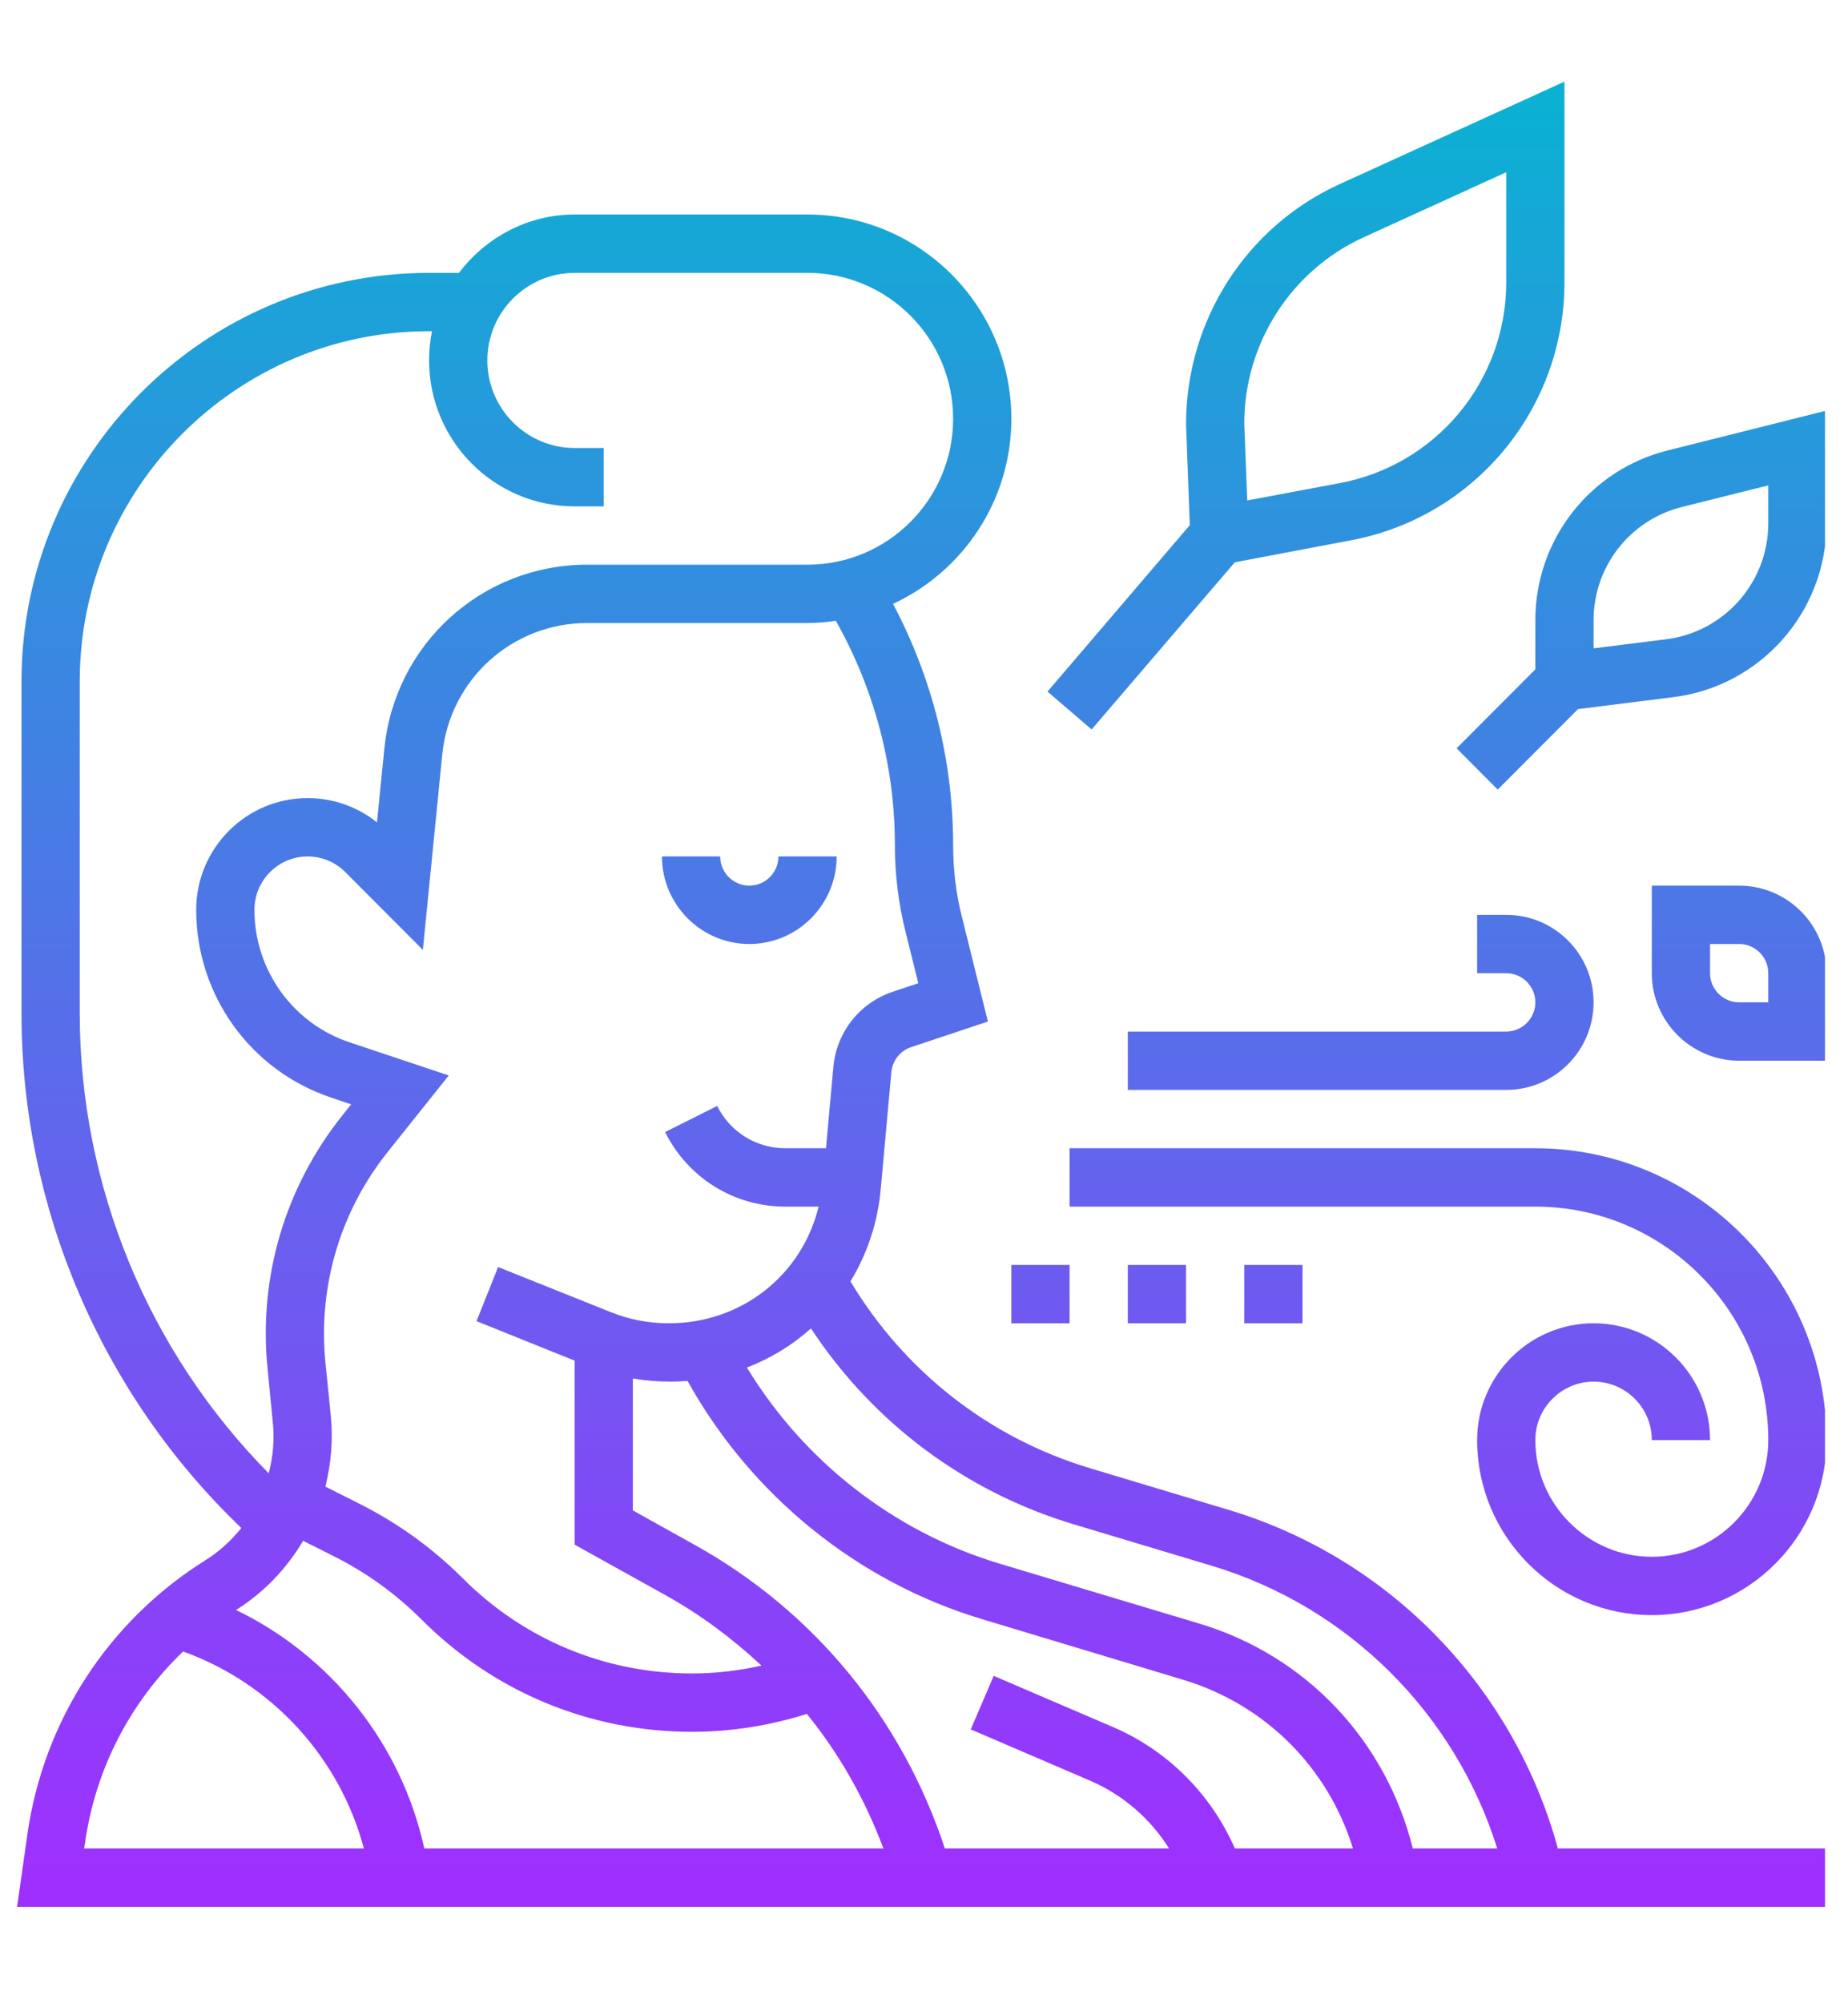 <svg xmlns="http://www.w3.org/2000/svg" xmlns:xlink="http://www.w3.org/1999/xlink" width="120" zoomAndPan="magnify" viewBox="0 0 90 97.5" height="130" preserveAspectRatio="xMidYMid meet" version="1.0"><defs><clipPath id="id1"><path d="M 0.832 3.98 L 88.879 3.98 L 88.879 92.809 L 0.832 92.809 Z M 0.832 3.98 " clip-rule="nonzero"/></clipPath><clipPath id="id2"><path d="M 86.117 48.785 L 84.699 48.785 C 83.918 48.785 83.281 48.148 83.281 47.367 L 83.281 45.945 L 84.699 45.945 C 85.48 45.945 86.117 46.582 86.117 47.367 Z M 88.953 47.367 C 88.953 45.016 87.047 43.105 84.699 43.105 L 80.445 43.105 L 80.445 47.367 C 80.445 49.711 82.355 51.625 84.699 51.625 L 88.953 51.625 Z M 77.609 30.188 C 77.609 27.578 79.379 25.309 81.91 24.676 L 86.117 23.625 L 86.117 25.477 C 86.117 28.332 83.984 30.758 81.148 31.113 L 77.609 31.555 Z M 74.773 32.578 L 70.938 36.422 L 72.941 38.43 L 76.852 34.512 L 81.504 33.93 C 85.754 33.398 88.953 29.766 88.953 25.477 L 88.953 19.984 L 81.223 21.922 C 77.43 22.867 74.773 26.27 74.773 30.188 Z M 66.418 11.547 L 73.355 8.383 L 73.355 13.742 C 73.355 18.547 69.93 22.664 65.199 23.523 L 60.742 24.359 L 60.598 20.602 C 60.598 16.711 62.883 13.156 66.418 11.547 Z M 53.164 35.504 L 60.137 27.367 L 65.715 26.312 C 71.785 25.211 76.191 19.922 76.191 13.742 L 76.191 3.973 L 65.242 8.961 C 60.695 11.031 57.762 15.598 57.762 20.648 L 57.945 25.559 L 51.016 33.66 Z M 60.598 64.406 L 60.598 61.566 L 63.434 61.566 L 63.434 64.406 Z M 54.926 64.406 L 54.926 61.566 L 57.762 61.566 L 57.762 64.406 Z M 49.254 61.566 L 52.09 61.566 L 52.09 64.406 L 49.254 64.406 Z M 74.773 48.785 C 74.773 48.004 74.137 47.367 73.355 47.367 L 71.938 47.367 L 71.938 44.527 L 73.355 44.527 C 75.707 44.527 77.609 46.434 77.609 48.785 C 77.609 51.133 75.707 53.047 73.355 53.047 L 54.926 53.047 L 54.926 50.207 L 73.355 50.207 C 74.137 50.207 74.773 49.566 74.773 48.785 Z M 74.773 70.09 C 74.773 73.219 77.324 75.77 80.445 75.77 C 83.574 75.77 86.117 73.219 86.117 70.09 C 86.117 63.824 81.027 58.727 74.773 58.727 L 52.09 58.727 L 52.09 55.887 L 74.773 55.887 C 82.594 55.887 88.953 62.254 88.953 70.09 C 88.953 74.785 85.137 78.609 80.445 78.609 C 75.754 78.609 71.938 74.785 71.938 70.09 C 71.938 66.953 74.488 64.406 77.609 64.406 C 80.738 64.406 83.281 66.953 83.281 70.09 L 80.445 70.09 C 80.445 68.52 79.18 67.246 77.609 67.246 C 76.051 67.246 74.773 68.52 74.773 70.09 Z M 37.91 41.684 L 40.746 41.684 C 40.746 44.031 38.84 45.945 36.492 45.945 C 34.152 45.945 32.238 44.031 32.238 41.684 L 35.074 41.684 C 35.074 42.469 35.711 43.105 36.492 43.105 C 37.273 43.105 37.91 42.469 37.91 41.684 Z M 3.883 49.309 L 3.883 33.164 C 3.883 23.766 11.516 16.121 20.898 16.121 L 21.039 16.121 C 20.945 16.582 20.898 17.055 20.898 17.543 C 20.898 21.461 24.074 24.645 27.984 24.645 L 29.402 24.645 L 29.402 21.805 L 27.984 21.805 C 25.645 21.805 23.734 19.891 23.734 17.543 C 23.734 15.191 25.645 13.281 27.984 13.281 L 39.328 13.281 C 43.238 13.281 46.418 16.469 46.418 20.383 C 46.418 24.301 43.238 27.484 39.328 27.484 L 28.594 27.484 C 23.477 27.484 19.23 31.336 18.719 36.434 L 18.359 40.027 C 17.406 39.262 16.227 38.844 14.98 38.844 C 11.992 38.844 9.555 41.281 9.555 44.281 C 9.555 48.438 12.203 52.109 16.133 53.422 L 17.102 53.75 L 16.676 54.285 C 13.879 57.785 12.582 62.168 13.031 66.625 L 13.285 69.223 C 13.375 70.078 13.293 70.914 13.086 71.707 C 7.219 65.773 3.883 57.719 3.883 49.309 Z M 43.582 41.129 C 43.582 42.555 43.754 43.977 44.098 45.34 L 44.723 47.855 L 43.477 48.27 C 41.871 48.805 40.742 50.238 40.586 51.926 L 40.227 55.887 L 38.25 55.887 C 36.832 55.887 35.559 55.098 34.926 53.828 L 32.391 55.098 C 33.508 57.336 35.75 58.727 38.25 58.727 L 39.867 58.727 C 39.07 62.027 36.148 64.406 32.57 64.406 C 31.59 64.406 30.641 64.223 29.746 63.863 L 24.258 61.668 L 23.207 64.301 L 27.984 66.223 L 27.984 75.18 L 32.457 77.664 C 34.156 78.613 35.695 79.773 37.086 81.066 C 35.973 81.316 34.844 81.449 33.703 81.449 C 29.48 81.449 25.512 79.801 22.531 76.812 C 21.062 75.348 19.379 74.133 17.523 73.199 L 15.848 72.355 C 16.117 71.258 16.227 70.109 16.113 68.941 L 15.852 66.344 C 15.48 62.625 16.559 58.977 18.887 56.059 L 21.855 52.344 L 17.031 50.734 C 14.258 49.809 12.391 47.211 12.391 44.281 C 12.391 42.852 13.555 41.684 14.98 41.684 C 15.676 41.684 16.328 41.957 16.816 42.445 L 20.594 46.23 L 21.539 36.715 C 21.906 33.07 24.941 30.324 28.594 30.324 L 39.328 30.324 C 39.801 30.324 40.254 30.281 40.707 30.215 C 42.586 33.547 43.582 37.305 43.582 41.129 Z M 52.285 74.188 L 59.012 76.207 C 65.668 78.203 70.859 83.402 72.918 89.969 L 68.805 89.969 C 67.504 84.738 63.637 80.594 58.414 79.023 L 48.66 76.098 C 43.531 74.555 39.145 71.113 36.375 66.559 C 37.535 66.117 38.586 65.469 39.496 64.656 C 42.512 69.234 46.984 72.59 52.285 74.188 Z M 4.145 89.672 C 4.652 86.086 6.352 82.836 8.918 80.379 C 13.254 81.941 16.543 85.543 17.723 89.969 L 4.098 89.969 Z M 30.82 67.094 C 31.414 67.188 32.023 67.246 32.66 67.246 C 32.941 67.246 33.215 67.23 33.484 67.211 C 36.578 72.77 41.742 76.984 47.848 78.812 L 57.602 81.75 C 61.625 82.957 64.68 86.031 65.891 89.969 L 60.141 89.969 C 58.984 87.328 56.871 85.199 54.199 84.055 L 48.395 81.566 L 47.277 84.172 L 53.082 86.664 C 54.688 87.352 56.023 88.516 56.938 89.969 L 46.016 89.969 C 43.938 83.664 39.66 78.43 33.828 75.188 L 30.82 73.512 Z M 14.762 74.992 L 16.254 75.742 C 17.84 76.535 19.273 77.57 20.527 78.82 C 24.043 82.348 28.723 84.289 33.703 84.289 C 35.602 84.289 37.48 83.988 39.297 83.418 C 40.875 85.367 42.133 87.574 43.023 89.969 L 20.664 89.969 C 19.551 84.883 16.133 80.602 11.496 78.359 C 12.879 77.492 13.969 76.328 14.762 74.992 Z M 9.992 75.945 C 5.277 78.902 2.121 83.758 1.336 89.27 L 0.832 92.809 L 88.953 92.809 L 88.953 89.969 L 75.871 89.969 C 73.723 82.105 67.676 75.84 59.828 73.484 L 53.102 71.465 C 48.168 69.984 44.059 66.758 41.418 62.367 C 42.219 61.051 42.742 59.535 42.891 57.895 L 43.41 52.18 C 43.461 51.621 43.836 51.145 44.375 50.965 L 48.113 49.719 L 46.852 44.652 C 46.562 43.512 46.418 42.324 46.418 41.129 C 46.418 37.031 45.406 33.004 43.492 29.391 C 46.891 27.812 49.254 24.371 49.254 20.383 C 49.254 14.902 44.801 10.441 39.328 10.441 L 27.984 10.441 C 25.684 10.441 23.648 11.57 22.352 13.281 L 20.898 13.281 C 9.953 13.281 1.047 22.203 1.047 33.164 L 1.047 49.309 C 1.047 58.789 4.941 67.848 11.754 74.371 C 11.262 74.977 10.68 75.52 9.992 75.945 Z M 9.992 75.945 " clip-rule="nonzero"/></clipPath><clipPath id="id3"><path d="M 86.117 48.785 L 84.699 48.785 C 83.918 48.785 83.281 48.148 83.281 47.367 L 83.281 45.945 L 84.699 45.945 C 85.48 45.945 86.117 46.582 86.117 47.367 Z M 88.953 47.367 C 88.953 45.016 87.047 43.105 84.699 43.105 L 80.445 43.105 L 80.445 47.367 C 80.445 49.711 82.355 51.625 84.699 51.625 L 88.953 51.625 Z M 77.609 30.188 C 77.609 27.578 79.379 25.309 81.91 24.676 L 86.117 23.625 L 86.117 25.477 C 86.117 28.332 83.984 30.758 81.148 31.113 L 77.609 31.555 Z M 74.773 32.578 L 70.938 36.422 L 72.941 38.43 L 76.852 34.512 L 81.504 33.93 C 85.754 33.398 88.953 29.766 88.953 25.477 L 88.953 19.984 L 81.223 21.922 C 77.43 22.867 74.773 26.27 74.773 30.188 Z M 66.418 11.547 L 73.355 8.383 L 73.355 13.742 C 73.355 18.547 69.93 22.664 65.199 23.523 L 60.742 24.359 L 60.598 20.602 C 60.598 16.711 62.883 13.156 66.418 11.547 Z M 53.164 35.504 L 60.137 27.367 L 65.715 26.312 C 71.785 25.211 76.191 19.922 76.191 13.742 L 76.191 3.973 L 65.242 8.961 C 60.695 11.031 57.762 15.598 57.762 20.648 L 57.945 25.559 L 51.016 33.66 Z M 60.598 64.406 L 60.598 61.566 L 63.434 61.566 L 63.434 64.406 Z M 54.926 64.406 L 54.926 61.566 L 57.762 61.566 L 57.762 64.406 Z M 49.254 61.566 L 52.09 61.566 L 52.09 64.406 L 49.254 64.406 Z M 74.773 48.785 C 74.773 48.004 74.137 47.367 73.355 47.367 L 71.938 47.367 L 71.938 44.527 L 73.355 44.527 C 75.707 44.527 77.609 46.434 77.609 48.785 C 77.609 51.133 75.707 53.047 73.355 53.047 L 54.926 53.047 L 54.926 50.207 L 73.355 50.207 C 74.137 50.207 74.773 49.566 74.773 48.785 Z M 74.773 70.09 C 74.773 73.219 77.324 75.77 80.445 75.77 C 83.574 75.77 86.117 73.219 86.117 70.09 C 86.117 63.824 81.027 58.727 74.773 58.727 L 52.09 58.727 L 52.09 55.887 L 74.773 55.887 C 82.594 55.887 88.953 62.254 88.953 70.09 C 88.953 74.785 85.137 78.609 80.445 78.609 C 75.754 78.609 71.938 74.785 71.938 70.09 C 71.938 66.953 74.488 64.406 77.609 64.406 C 80.738 64.406 83.281 66.953 83.281 70.09 L 80.445 70.09 C 80.445 68.52 79.18 67.246 77.609 67.246 C 76.051 67.246 74.773 68.52 74.773 70.09 Z M 37.91 41.684 L 40.746 41.684 C 40.746 44.031 38.84 45.945 36.492 45.945 C 34.152 45.945 32.238 44.031 32.238 41.684 L 35.074 41.684 C 35.074 42.469 35.711 43.105 36.492 43.105 C 37.273 43.105 37.91 42.469 37.91 41.684 Z M 3.883 49.309 L 3.883 33.164 C 3.883 23.766 11.516 16.121 20.898 16.121 L 21.039 16.121 C 20.945 16.582 20.898 17.055 20.898 17.543 C 20.898 21.461 24.074 24.645 27.984 24.645 L 29.402 24.645 L 29.402 21.805 L 27.984 21.805 C 25.645 21.805 23.734 19.891 23.734 17.543 C 23.734 15.191 25.645 13.281 27.984 13.281 L 39.328 13.281 C 43.238 13.281 46.418 16.469 46.418 20.383 C 46.418 24.301 43.238 27.484 39.328 27.484 L 28.594 27.484 C 23.477 27.484 19.23 31.336 18.719 36.434 L 18.359 40.027 C 17.406 39.262 16.227 38.844 14.98 38.844 C 11.992 38.844 9.555 41.281 9.555 44.281 C 9.555 48.438 12.203 52.109 16.133 53.422 L 17.102 53.75 L 16.676 54.285 C 13.879 57.785 12.582 62.168 13.031 66.625 L 13.285 69.223 C 13.375 70.078 13.293 70.914 13.086 71.707 C 7.219 65.773 3.883 57.719 3.883 49.309 Z M 43.582 41.129 C 43.582 42.555 43.754 43.977 44.098 45.34 L 44.723 47.855 L 43.477 48.27 C 41.871 48.805 40.742 50.238 40.586 51.926 L 40.227 55.887 L 38.25 55.887 C 36.832 55.887 35.559 55.098 34.926 53.828 L 32.391 55.098 C 33.508 57.336 35.75 58.727 38.25 58.727 L 39.867 58.727 C 39.07 62.027 36.148 64.406 32.57 64.406 C 31.59 64.406 30.641 64.223 29.746 63.863 L 24.258 61.668 L 23.207 64.301 L 27.984 66.223 L 27.984 75.18 L 32.457 77.664 C 34.156 78.613 35.695 79.773 37.086 81.066 C 35.973 81.316 34.844 81.449 33.703 81.449 C 29.48 81.449 25.512 79.801 22.531 76.812 C 21.062 75.348 19.379 74.133 17.523 73.199 L 15.848 72.355 C 16.117 71.258 16.227 70.109 16.113 68.941 L 15.852 66.344 C 15.48 62.625 16.559 58.977 18.887 56.059 L 21.855 52.344 L 17.031 50.734 C 14.258 49.809 12.391 47.211 12.391 44.281 C 12.391 42.852 13.555 41.684 14.98 41.684 C 15.676 41.684 16.328 41.957 16.816 42.445 L 20.594 46.23 L 21.539 36.715 C 21.906 33.07 24.941 30.324 28.594 30.324 L 39.328 30.324 C 39.801 30.324 40.254 30.281 40.707 30.215 C 42.586 33.547 43.582 37.305 43.582 41.129 Z M 52.285 74.188 L 59.012 76.207 C 65.668 78.203 70.859 83.402 72.918 89.969 L 68.805 89.969 C 67.504 84.738 63.637 80.594 58.414 79.023 L 48.66 76.098 C 43.531 74.555 39.145 71.113 36.375 66.559 C 37.535 66.117 38.586 65.469 39.496 64.656 C 42.512 69.234 46.984 72.59 52.285 74.188 Z M 4.145 89.672 C 4.652 86.086 6.352 82.836 8.918 80.379 C 13.254 81.941 16.543 85.543 17.723 89.969 L 4.098 89.969 Z M 30.82 67.094 C 31.414 67.188 32.023 67.246 32.66 67.246 C 32.941 67.246 33.215 67.23 33.484 67.211 C 36.578 72.77 41.742 76.984 47.848 78.812 L 57.602 81.75 C 61.625 82.957 64.68 86.031 65.891 89.969 L 60.141 89.969 C 58.984 87.328 56.871 85.199 54.199 84.055 L 48.395 81.566 L 47.277 84.172 L 53.082 86.664 C 54.688 87.352 56.023 88.516 56.938 89.969 L 46.016 89.969 C 43.938 83.664 39.66 78.43 33.828 75.188 L 30.82 73.512 Z M 14.762 74.992 L 16.254 75.742 C 17.84 76.535 19.273 77.57 20.527 78.82 C 24.043 82.348 28.723 84.289 33.703 84.289 C 35.602 84.289 37.48 83.988 39.297 83.418 C 40.875 85.367 42.133 87.574 43.023 89.969 L 20.664 89.969 C 19.551 84.883 16.133 80.602 11.496 78.359 C 12.879 77.492 13.969 76.328 14.762 74.992 Z M 9.992 75.945 C 5.277 78.902 2.121 83.758 1.336 89.27 L 0.832 92.809 L 88.953 92.809 L 88.953 89.969 L 75.871 89.969 C 73.723 82.105 67.676 75.84 59.828 73.484 L 53.102 71.465 C 48.168 69.984 44.059 66.758 41.418 62.367 C 42.219 61.051 42.742 59.535 42.891 57.895 L 43.41 52.18 C 43.461 51.621 43.836 51.145 44.375 50.965 L 48.113 49.719 L 46.852 44.652 C 46.562 43.512 46.418 42.324 46.418 41.129 C 46.418 37.031 45.406 33.004 43.492 29.391 C 46.891 27.812 49.254 24.371 49.254 20.383 C 49.254 14.902 44.801 10.441 39.328 10.441 L 27.984 10.441 C 25.684 10.441 23.648 11.57 22.352 13.281 L 20.898 13.281 C 9.953 13.281 1.047 22.203 1.047 33.164 L 1.047 49.309 C 1.047 58.789 4.941 67.848 11.754 74.371 C 11.262 74.977 10.68 75.52 9.992 75.945 " clip-rule="nonzero"/></clipPath><linearGradient x1="-0" gradientTransform="matrix(0, -88.833, 88.69, 0, 44.892, 92.809)" y1="0" x2="1" gradientUnits="userSpaceOnUse" y2="0" id="id4"><stop stop-opacity="1" stop-color="rgb(62.399%, 18.399%, 100%)" offset="0"/><stop stop-opacity="1" stop-color="rgb(62.199%, 18.599%, 100%)" offset="0.004"/><stop stop-opacity="1" stop-color="rgb(62%, 18.799%, 100%)" offset="0.008"/><stop stop-opacity="1" stop-color="rgb(61.8%, 18.999%, 99.799%)" offset="0.012"/><stop stop-opacity="1" stop-color="rgb(61.6%, 19.199%, 99.599%)" offset="0.016"/><stop stop-opacity="1" stop-color="rgb(61.378%, 19.42%, 99.599%)" offset="0.02"/><stop stop-opacity="1" stop-color="rgb(61.157%, 19.641%, 99.599%)" offset="0.023"/><stop stop-opacity="1" stop-color="rgb(60.777%, 19.832%, 99.586%)" offset="0.027"/><stop stop-opacity="1" stop-color="rgb(60.399%, 20.023%, 99.576%)" offset="0.031"/><stop stop-opacity="1" stop-color="rgb(60.199%, 20.213%, 99.387%)" offset="0.035"/><stop stop-opacity="1" stop-color="rgb(59.999%, 20.404%, 99.199%)" offset="0.039"/><stop stop-opacity="1" stop-color="rgb(59.805%, 20.601%, 99.199%)" offset="0.043"/><stop stop-opacity="1" stop-color="rgb(59.613%, 20.799%, 99.199%)" offset="0.047"/><stop stop-opacity="1" stop-color="rgb(59.406%, 20.999%, 99.199%)" offset="0.051"/><stop stop-opacity="1" stop-color="rgb(59.2%, 21.199%, 99.199%)" offset="0.055"/><stop stop-opacity="1" stop-color="rgb(59%, 21.399%, 98.999%)" offset="0.059"/><stop stop-opacity="1" stop-color="rgb(58.8%, 21.599%, 98.799%)" offset="0.062"/><stop stop-opacity="1" stop-color="rgb(58.585%, 21.814%, 98.799%)" offset="0.066"/><stop stop-opacity="1" stop-color="rgb(58.369%, 22.029%, 98.799%)" offset="0.07"/><stop stop-opacity="1" stop-color="rgb(57.983%, 22.218%, 98.793%)" offset="0.074"/><stop stop-opacity="1" stop-color="rgb(57.599%, 22.408%, 98.788%)" offset="0.078"/><stop stop-opacity="1" stop-color="rgb(57.451%, 22.552%, 98.593%)" offset="0.086"/><stop stop-opacity="1" stop-color="rgb(57.115%, 22.899%, 98.399%)" offset="0.09"/><stop stop-opacity="1" stop-color="rgb(56.926%, 23.099%, 98.399%)" offset="0.094"/><stop stop-opacity="1" stop-color="rgb(56.735%, 23.299%, 98.399%)" offset="0.098"/><stop stop-opacity="1" stop-color="rgb(56.544%, 23.499%, 98.399%)" offset="0.102"/><stop stop-opacity="1" stop-color="rgb(56.303%, 23.717%, 98.199%)" offset="0.105"/><stop stop-opacity="1" stop-color="rgb(56.064%, 23.935%, 98%)" offset="0.109"/><stop stop-opacity="1" stop-color="rgb(55.873%, 24.126%, 98%)" offset="0.117"/><stop stop-opacity="1" stop-color="rgb(55.292%, 24.507%, 97.8%)" offset="0.121"/><stop stop-opacity="1" stop-color="rgb(54.901%, 24.699%, 97.601%)" offset="0.125"/><stop stop-opacity="1" stop-color="rgb(54.71%, 24.899%, 97.6%)" offset="0.129"/><stop stop-opacity="1" stop-color="rgb(54.52%, 25.099%, 97.6%)" offset="0.133"/><stop stop-opacity="1" stop-color="rgb(54.329%, 25.299%, 97.6%)" offset="0.137"/><stop stop-opacity="1" stop-color="rgb(54.138%, 25.499%, 97.6%)" offset="0.141"/><stop stop-opacity="1" stop-color="rgb(53.897%, 25.72%, 97.449%)" offset="0.145"/><stop stop-opacity="1" stop-color="rgb(53.658%, 25.941%, 97.299%)" offset="0.148"/><stop stop-opacity="1" stop-color="rgb(53.467%, 26.132%, 97.299%)" offset="0.156"/><stop stop-opacity="1" stop-color="rgb(53.085%, 26.514%, 97.299%)" offset="0.164"/><stop stop-opacity="1" stop-color="rgb(52.696%, 26.901%, 97.105%)" offset="0.168"/><stop stop-opacity="1" stop-color="rgb(52.499%, 27.1%, 96.913%)" offset="0.172"/><stop stop-opacity="1" stop-color="rgb(52.165%, 27.299%, 96.906%)" offset="0.176"/><stop stop-opacity="1" stop-color="rgb(51.833%, 27.499%, 96.899%)" offset="0.18"/><stop stop-opacity="1" stop-color="rgb(51.642%, 27.649%, 96.899%)" offset="0.188"/><stop stop-opacity="1" stop-color="rgb(51.225%, 28.014%, 96.7%)" offset="0.191"/><stop stop-opacity="1" stop-color="rgb(50.999%, 28.229%, 96.5%)" offset="0.195"/><stop stop-opacity="1" stop-color="rgb(50.793%, 28.419%, 96.5%)" offset="0.199"/><stop stop-opacity="1" stop-color="rgb(50.589%, 28.61%, 96.5%)" offset="0.203"/><stop stop-opacity="1" stop-color="rgb(50.394%, 28.804%, 96.5%)" offset="0.211"/><stop stop-opacity="1" stop-color="rgb(49.998%, 29.199%, 96.312%)" offset="0.215"/><stop stop-opacity="1" stop-color="rgb(49.799%, 29.399%, 96.126%)" offset="0.219"/><stop stop-opacity="1" stop-color="rgb(49.422%, 29.599%, 96.112%)" offset="0.223"/><stop stop-opacity="1" stop-color="rgb(49.045%, 29.799%, 96.1%)" offset="0.227"/><stop stop-opacity="1" stop-color="rgb(48.822%, 30.017%, 96.1%)" offset="0.23"/><stop stop-opacity="1" stop-color="rgb(48.599%, 30.235%, 96.1%)" offset="0.234"/><stop stop-opacity="1" stop-color="rgb(48.399%, 30.426%, 95.898%)" offset="0.238"/><stop stop-opacity="1" stop-color="rgb(48.199%, 30.617%, 95.699%)" offset="0.242"/><stop stop-opacity="1" stop-color="rgb(48%, 30.807%, 95.699%)" offset="0.246"/><stop stop-opacity="1" stop-color="rgb(47.801%, 31%, 95.699%)" offset="0.25"/><stop stop-opacity="1" stop-color="rgb(47.65%, 31.389%, 95.699%)" offset="0.254"/><stop stop-opacity="1" stop-color="rgb(47.499%, 31.778%, 95.699%)" offset="0.258"/><stop stop-opacity="1" stop-color="rgb(47.299%, 31.969%, 95.499%)" offset="0.262"/><stop stop-opacity="1" stop-color="rgb(47.099%, 32.159%, 95.299%)" offset="0.266"/><stop stop-opacity="1" stop-color="rgb(46.878%, 32.329%, 95.299%)" offset="0.27"/><stop stop-opacity="1" stop-color="rgb(46.658%, 32.5%, 95.299%)" offset="0.273"/><stop stop-opacity="1" stop-color="rgb(46.278%, 32.7%, 95.287%)" offset="0.277"/><stop stop-opacity="1" stop-color="rgb(45.9%, 32.899%, 95.276%)" offset="0.281"/><stop stop-opacity="1" stop-color="rgb(45.699%, 33.099%, 95.087%)" offset="0.285"/><stop stop-opacity="1" stop-color="rgb(45.499%, 33.299%, 94.899%)" offset="0.289"/><stop stop-opacity="1" stop-color="rgb(45.306%, 33.492%, 94.899%)" offset="0.297"/><stop stop-opacity="1" stop-color="rgb(44.907%, 33.875%, 94.899%)" offset="0.301"/><stop stop-opacity="1" stop-color="rgb(44.699%, 34.065%, 94.899%)" offset="0.305"/><stop stop-opacity="1" stop-color="rgb(44.499%, 34.256%, 94.699%)" offset="0.309"/><stop stop-opacity="1" stop-color="rgb(44.299%, 34.447%, 94.499%)" offset="0.312"/><stop stop-opacity="1" stop-color="rgb(44.084%, 34.673%, 94.499%)" offset="0.316"/><stop stop-opacity="1" stop-color="rgb(43.871%, 34.9%, 94.499%)" offset="0.32"/><stop stop-opacity="1" stop-color="rgb(43.484%, 35.1%, 94.493%)" offset="0.324"/><stop stop-opacity="1" stop-color="rgb(43.1%, 35.3%, 94.489%)" offset="0.328"/><stop stop-opacity="1" stop-color="rgb(42.903%, 35.495%, 94.293%)" offset="0.332"/><stop stop-opacity="1" stop-color="rgb(42.708%, 35.69%, 94.099%)" offset="0.336"/><stop stop-opacity="1" stop-color="rgb(42.563%, 35.881%, 94.099%)" offset="0.344"/><stop stop-opacity="1" stop-color="rgb(42.232%, 36.263%, 94.099%)" offset="0.352"/><stop stop-opacity="1" stop-color="rgb(41.805%, 36.676%, 93.9%)" offset="0.355"/><stop stop-opacity="1" stop-color="rgb(41.563%, 36.899%, 93.7%)" offset="0.359"/><stop stop-opacity="1" stop-color="rgb(41.373%, 37.099%, 93.7%)" offset="0.363"/><stop stop-opacity="1" stop-color="rgb(41.183%, 37.299%, 93.7%)" offset="0.367"/><stop stop-opacity="1" stop-color="rgb(40.991%, 37.448%, 93.5%)" offset="0.371"/><stop stop-opacity="1" stop-color="rgb(40.799%, 37.598%, 93.301%)" offset="0.375"/><stop stop-opacity="1" stop-color="rgb(40.41%, 37.787%, 93.3%)" offset="0.379"/><stop stop-opacity="1" stop-color="rgb(40.021%, 37.978%, 93.3%)" offset="0.383"/><stop stop-opacity="1" stop-color="rgb(39.83%, 38.168%, 93.3%)" offset="0.391"/><stop stop-opacity="1" stop-color="rgb(39.398%, 38.579%, 93.098%)" offset="0.395"/><stop stop-opacity="1" stop-color="rgb(39.159%, 38.799%, 92.899%)" offset="0.398"/><stop stop-opacity="1" stop-color="rgb(38.968%, 38.998%, 92.899%)" offset="0.402"/><stop stop-opacity="1" stop-color="rgb(38.777%, 39.2%, 92.899%)" offset="0.406"/><stop stop-opacity="1" stop-color="rgb(38.586%, 39.4%, 92.899%)" offset="0.41"/><stop stop-opacity="1" stop-color="rgb(38.396%, 39.6%, 92.899%)" offset="0.414"/><stop stop-opacity="1" stop-color="rgb(38.197%, 39.792%, 92.706%)" offset="0.418"/><stop stop-opacity="1" stop-color="rgb(37.999%, 39.984%, 92.514%)" offset="0.422"/><stop stop-opacity="1" stop-color="rgb(37.662%, 40.175%, 92.506%)" offset="0.426"/><stop stop-opacity="1" stop-color="rgb(37.325%, 40.366%, 92.499%)" offset="0.43"/><stop stop-opacity="1" stop-color="rgb(37.138%, 40.556%, 92.499%)" offset="0.438"/><stop stop-opacity="1" stop-color="rgb(36.725%, 40.973%, 92.349%)" offset="0.441"/><stop stop-opacity="1" stop-color="rgb(36.499%, 41.199%, 92.2%)" offset="0.445"/><stop stop-opacity="1" stop-color="rgb(36.295%, 41.399%, 92.2%)" offset="0.449"/><stop stop-opacity="1" stop-color="rgb(36.09%, 41.599%, 92.2%)" offset="0.453"/><stop stop-opacity="1" stop-color="rgb(35.895%, 41.794%, 92.2%)" offset="0.457"/><stop stop-opacity="1" stop-color="rgb(35.699%, 41.991%, 92.2%)" offset="0.461"/><stop stop-opacity="1" stop-color="rgb(35.5%, 42.181%, 92.014%)" offset="0.465"/><stop stop-opacity="1" stop-color="rgb(35.3%, 42.372%, 91.827%)" offset="0.469"/><stop stop-opacity="1" stop-color="rgb(34.923%, 42.519%, 91.814%)" offset="0.473"/><stop stop-opacity="1" stop-color="rgb(34.546%, 42.665%, 91.8%)" offset="0.477"/><stop stop-opacity="1" stop-color="rgb(34.322%, 42.882%, 91.8%)" offset="0.48"/><stop stop-opacity="1" stop-color="rgb(34.099%, 43.1%, 91.8%)" offset="0.484"/><stop stop-opacity="1" stop-color="rgb(33.899%, 43.3%, 91.599%)" offset="0.488"/><stop stop-opacity="1" stop-color="rgb(33.699%, 43.5%, 91.399%)" offset="0.492"/><stop stop-opacity="1" stop-color="rgb(33.501%, 43.698%, 91.399%)" offset="0.496"/><stop stop-opacity="1" stop-color="rgb(33.302%, 43.896%, 91.399%)" offset="0.5"/><stop stop-opacity="1" stop-color="rgb(33.101%, 44.098%, 91.399%)" offset="0.504"/><stop stop-opacity="1" stop-color="rgb(32.899%, 44.299%, 91.399%)" offset="0.508"/><stop stop-opacity="1" stop-color="rgb(32.7%, 44.499%, 91.199%)" offset="0.512"/><stop stop-opacity="1" stop-color="rgb(32.5%, 44.699%, 90.999%)" offset="0.516"/><stop stop-opacity="1" stop-color="rgb(32.329%, 44.919%, 90.999%)" offset="0.52"/><stop stop-opacity="1" stop-color="rgb(32.158%, 45.14%, 90.999%)" offset="0.523"/><stop stop-opacity="1" stop-color="rgb(31.778%, 45.331%, 90.988%)" offset="0.527"/><stop stop-opacity="1" stop-color="rgb(31.4%, 45.522%, 90.977%)" offset="0.531"/><stop stop-opacity="1" stop-color="rgb(31.2%, 45.712%, 90.788%)" offset="0.535"/><stop stop-opacity="1" stop-color="rgb(31%, 45.903%, 90.599%)" offset="0.539"/><stop stop-opacity="1" stop-color="rgb(30.807%, 46.101%, 90.599%)" offset="0.543"/><stop stop-opacity="1" stop-color="rgb(30.615%, 46.3%, 90.599%)" offset="0.547"/><stop stop-opacity="1" stop-color="rgb(30.406%, 46.5%, 90.599%)" offset="0.551"/><stop stop-opacity="1" stop-color="rgb(30.199%, 46.7%, 90.599%)" offset="0.555"/><stop stop-opacity="1" stop-color="rgb(29.999%, 46.899%, 90.399%)" offset="0.559"/><stop stop-opacity="1" stop-color="rgb(29.799%, 47.099%, 90.199%)" offset="0.562"/><stop stop-opacity="1" stop-color="rgb(29.585%, 47.31%, 90.199%)" offset="0.566"/><stop stop-opacity="1" stop-color="rgb(29.372%, 47.52%, 90.199%)" offset="0.57"/><stop stop-opacity="1" stop-color="rgb(28.986%, 47.664%, 90.195%)" offset="0.574"/><stop stop-opacity="1" stop-color="rgb(28.6%, 47.809%, 90.19%)" offset="0.578"/><stop stop-opacity="1" stop-color="rgb(28.404%, 48.004%, 89.995%)" offset="0.586"/><stop stop-opacity="1" stop-color="rgb(28.018%, 48.399%, 89.799%)" offset="0.59"/><stop stop-opacity="1" stop-color="rgb(27.827%, 48.599%, 89.799%)" offset="0.594"/><stop stop-opacity="1" stop-color="rgb(27.681%, 48.799%, 89.799%)" offset="0.598"/><stop stop-opacity="1" stop-color="rgb(27.534%, 48.999%, 89.799%)" offset="0.602"/><stop stop-opacity="1" stop-color="rgb(27.299%, 49.216%, 89.6%)" offset="0.605"/><stop stop-opacity="1" stop-color="rgb(27.065%, 49.434%, 89.4%)" offset="0.609"/><stop stop-opacity="1" stop-color="rgb(26.874%, 49.625%, 89.4%)" offset="0.617"/><stop stop-opacity="1" stop-color="rgb(26.491%, 50.008%, 89.201%)" offset="0.621"/><stop stop-opacity="1" stop-color="rgb(26.299%, 50.2%, 89.003%)" offset="0.625"/><stop stop-opacity="1" stop-color="rgb(25.909%, 50.4%, 89.001%)" offset="0.629"/><stop stop-opacity="1" stop-color="rgb(25.522%, 50.6%, 89%)" offset="0.633"/><stop stop-opacity="1" stop-color="rgb(25.331%, 50.8%, 89%)" offset="0.637"/><stop stop-opacity="1" stop-color="rgb(25.14%, 50.999%, 89%)" offset="0.641"/><stop stop-opacity="1" stop-color="rgb(24.899%, 51.219%, 88.799%)" offset="0.645"/><stop stop-opacity="1" stop-color="rgb(24.658%, 51.44%, 88.599%)" offset="0.648"/><stop stop-opacity="1" stop-color="rgb(24.467%, 51.63%, 88.599%)" offset="0.656"/><stop stop-opacity="1" stop-color="rgb(24.086%, 52.011%, 88.599%)" offset="0.664"/><stop stop-opacity="1" stop-color="rgb(23.697%, 52.35%, 88.406%)" offset="0.668"/><stop stop-opacity="1" stop-color="rgb(23.499%, 52.499%, 88.216%)" offset="0.672"/><stop stop-opacity="1" stop-color="rgb(23.116%, 52.699%, 88.206%)" offset="0.676"/><stop stop-opacity="1" stop-color="rgb(22.734%, 52.899%, 88.199%)" offset="0.68"/><stop stop-opacity="1" stop-color="rgb(22.586%, 53.099%, 88.199%)" offset="0.684"/><stop stop-opacity="1" stop-color="rgb(22.44%, 53.299%, 88.199%)" offset="0.688"/><stop stop-opacity="1" stop-color="rgb(22.218%, 53.513%, 87.999%)" offset="0.691"/><stop stop-opacity="1" stop-color="rgb(21.999%, 53.728%, 87.799%)" offset="0.695"/><stop stop-opacity="1" stop-color="rgb(21.794%, 53.917%, 87.799%)" offset="0.699"/><stop stop-opacity="1" stop-color="rgb(21.59%, 54.108%, 87.799%)" offset="0.703"/><stop stop-opacity="1" stop-color="rgb(21.394%, 54.303%, 87.799%)" offset="0.707"/><stop stop-opacity="1" stop-color="rgb(21.199%, 54.5%, 87.799%)" offset="0.711"/><stop stop-opacity="1" stop-color="rgb(20.999%, 54.7%, 87.659%)" offset="0.715"/><stop stop-opacity="1" stop-color="rgb(20.799%, 54.9%, 87.52%)" offset="0.719"/><stop stop-opacity="1" stop-color="rgb(20.422%, 55.099%, 87.509%)" offset="0.723"/><stop stop-opacity="1" stop-color="rgb(20.047%, 55.299%, 87.5%)" offset="0.727"/><stop stop-opacity="1" stop-color="rgb(19.823%, 55.516%, 87.5%)" offset="0.73"/><stop stop-opacity="1" stop-color="rgb(19.6%, 55.733%, 87.5%)" offset="0.734"/><stop stop-opacity="1" stop-color="rgb(19.398%, 55.923%, 87.299%)" offset="0.738"/><stop stop-opacity="1" stop-color="rgb(19.199%, 56.114%, 87.099%)" offset="0.742"/><stop stop-opacity="1" stop-color="rgb(19%, 56.306%, 87.099%)" offset="0.746"/><stop stop-opacity="1" stop-color="rgb(18.803%, 56.499%, 87.099%)" offset="0.75"/><stop stop-opacity="1" stop-color="rgb(18.6%, 56.888%, 87.099%)" offset="0.754"/><stop stop-opacity="1" stop-color="rgb(18.399%, 57.277%, 87.099%)" offset="0.758"/><stop stop-opacity="1" stop-color="rgb(18.199%, 57.422%, 86.899%)" offset="0.762"/><stop stop-opacity="1" stop-color="rgb(17.999%, 57.568%, 86.699%)" offset="0.766"/><stop stop-opacity="1" stop-color="rgb(17.784%, 57.784%, 86.699%)" offset="0.77"/><stop stop-opacity="1" stop-color="rgb(17.569%, 57.999%, 86.699%)" offset="0.773"/><stop stop-opacity="1" stop-color="rgb(17.233%, 58.199%, 86.688%)" offset="0.777"/><stop stop-opacity="1" stop-color="rgb(16.899%, 58.4%, 86.678%)" offset="0.781"/><stop stop-opacity="1" stop-color="rgb(16.699%, 58.6%, 86.488%)" offset="0.785"/><stop stop-opacity="1" stop-color="rgb(16.499%, 58.8%, 86.299%)" offset="0.789"/><stop stop-opacity="1" stop-color="rgb(16.307%, 58.99%, 86.299%)" offset="0.797"/><stop stop-opacity="1" stop-color="rgb(15.907%, 59.373%, 86.299%)" offset="0.801"/><stop stop-opacity="1" stop-color="rgb(15.7%, 59.564%, 86.299%)" offset="0.805"/><stop stop-opacity="1" stop-color="rgb(15.5%, 59.755%, 86.099%)" offset="0.809"/><stop stop-opacity="1" stop-color="rgb(15.3%, 59.946%, 85.899%)" offset="0.812"/><stop stop-opacity="1" stop-color="rgb(15.085%, 60.172%, 85.899%)" offset="0.816"/><stop stop-opacity="1" stop-color="rgb(14.871%, 60.399%, 85.899%)" offset="0.82"/><stop stop-opacity="1" stop-color="rgb(14.485%, 60.599%, 85.895%)" offset="0.824"/><stop stop-opacity="1" stop-color="rgb(14.099%, 60.799%, 85.89%)" offset="0.828"/><stop stop-opacity="1" stop-color="rgb(13.904%, 60.994%, 85.695%)" offset="0.836"/><stop stop-opacity="1" stop-color="rgb(13.519%, 61.38%, 85.5%)" offset="0.844"/><stop stop-opacity="1" stop-color="rgb(13.138%, 61.761%, 85.5%)" offset="0.852"/><stop stop-opacity="1" stop-color="rgb(12.711%, 62.175%, 85.3%)" offset="0.855"/><stop stop-opacity="1" stop-color="rgb(12.474%, 62.399%, 85.1%)" offset="0.859"/><stop stop-opacity="1" stop-color="rgb(12.329%, 62.549%, 85.1%)" offset="0.867"/><stop stop-opacity="1" stop-color="rgb(11.992%, 62.897%, 84.901%)" offset="0.871"/><stop stop-opacity="1" stop-color="rgb(11.8%, 63.095%, 84.703%)" offset="0.875"/><stop stop-opacity="1" stop-color="rgb(11.411%, 63.286%, 84.7%)" offset="0.879"/><stop stop-opacity="1" stop-color="rgb(11.021%, 63.477%, 84.698%)" offset="0.883"/><stop stop-opacity="1" stop-color="rgb(10.831%, 63.667%, 84.698%)" offset="0.891"/><stop stop-opacity="1" stop-color="rgb(10.399%, 64.078%, 84.499%)" offset="0.895"/><stop stop-opacity="1" stop-color="rgb(10.159%, 64.299%, 84.299%)" offset="0.898"/><stop stop-opacity="1" stop-color="rgb(9.969%, 64.499%, 84.299%)" offset="0.902"/><stop stop-opacity="1" stop-color="rgb(9.778%, 64.699%, 84.299%)" offset="0.906"/><stop stop-opacity="1" stop-color="rgb(9.587%, 64.899%, 84.299%)" offset="0.91"/><stop stop-opacity="1" stop-color="rgb(9.396%, 65.099%, 84.299%)" offset="0.914"/><stop stop-opacity="1" stop-color="rgb(9.198%, 65.291%, 84.106%)" offset="0.918"/><stop stop-opacity="1" stop-color="rgb(9%, 65.483%, 83.916%)" offset="0.922"/><stop stop-opacity="1" stop-color="rgb(8.617%, 65.674%, 83.907%)" offset="0.926"/><stop stop-opacity="1" stop-color="rgb(8.235%, 65.865%, 83.899%)" offset="0.93"/><stop stop-opacity="1" stop-color="rgb(8.044%, 66.054%, 83.899%)" offset="0.938"/><stop stop-opacity="1" stop-color="rgb(7.677%, 66.472%, 83.699%)" offset="0.941"/><stop stop-opacity="1" stop-color="rgb(7.5%, 66.699%, 83.499%)" offset="0.945"/><stop stop-opacity="1" stop-color="rgb(7.295%, 66.899%, 83.499%)" offset="0.949"/><stop stop-opacity="1" stop-color="rgb(7.091%, 67.099%, 83.499%)" offset="0.953"/><stop stop-opacity="1" stop-color="rgb(6.894%, 67.293%, 83.499%)" offset="0.957"/><stop stop-opacity="1" stop-color="rgb(6.699%, 67.488%, 83.499%)" offset="0.961"/><stop stop-opacity="1" stop-color="rgb(6.499%, 67.633%, 83.313%)" offset="0.965"/><stop stop-opacity="1" stop-color="rgb(6.299%, 67.778%, 83.128%)" offset="0.969"/><stop stop-opacity="1" stop-color="rgb(5.922%, 67.964%, 83.113%)" offset="0.973"/><stop stop-opacity="1" stop-color="rgb(5.547%, 68.152%, 83.099%)" offset="0.977"/><stop stop-opacity="1" stop-color="rgb(5.322%, 68.375%, 83.099%)" offset="0.98"/><stop stop-opacity="1" stop-color="rgb(5.099%, 68.599%, 83.099%)" offset="0.984"/><stop stop-opacity="1" stop-color="rgb(4.9%, 68.799%, 82.899%)" offset="0.988"/><stop stop-opacity="1" stop-color="rgb(4.7%, 68.999%, 82.7%)" offset="0.992"/><stop stop-opacity="1" stop-color="rgb(4.501%, 69.197%, 82.7%)" offset="0.996"/><stop stop-opacity="1" stop-color="rgb(4.303%, 69.395%, 82.7%)" offset="1"/></linearGradient></defs><g clip-path="url(#id1)"><g clip-path="url(#id2)"><g clip-path="url(#id3)"><path fill="url(#id4)" d="M 0.832 92.809 L 88.879 92.809 L 88.879 3.98 L 0.832 3.98 Z M 0.832 92.809 " fill-rule="nonzero"/></g></g></g></svg>